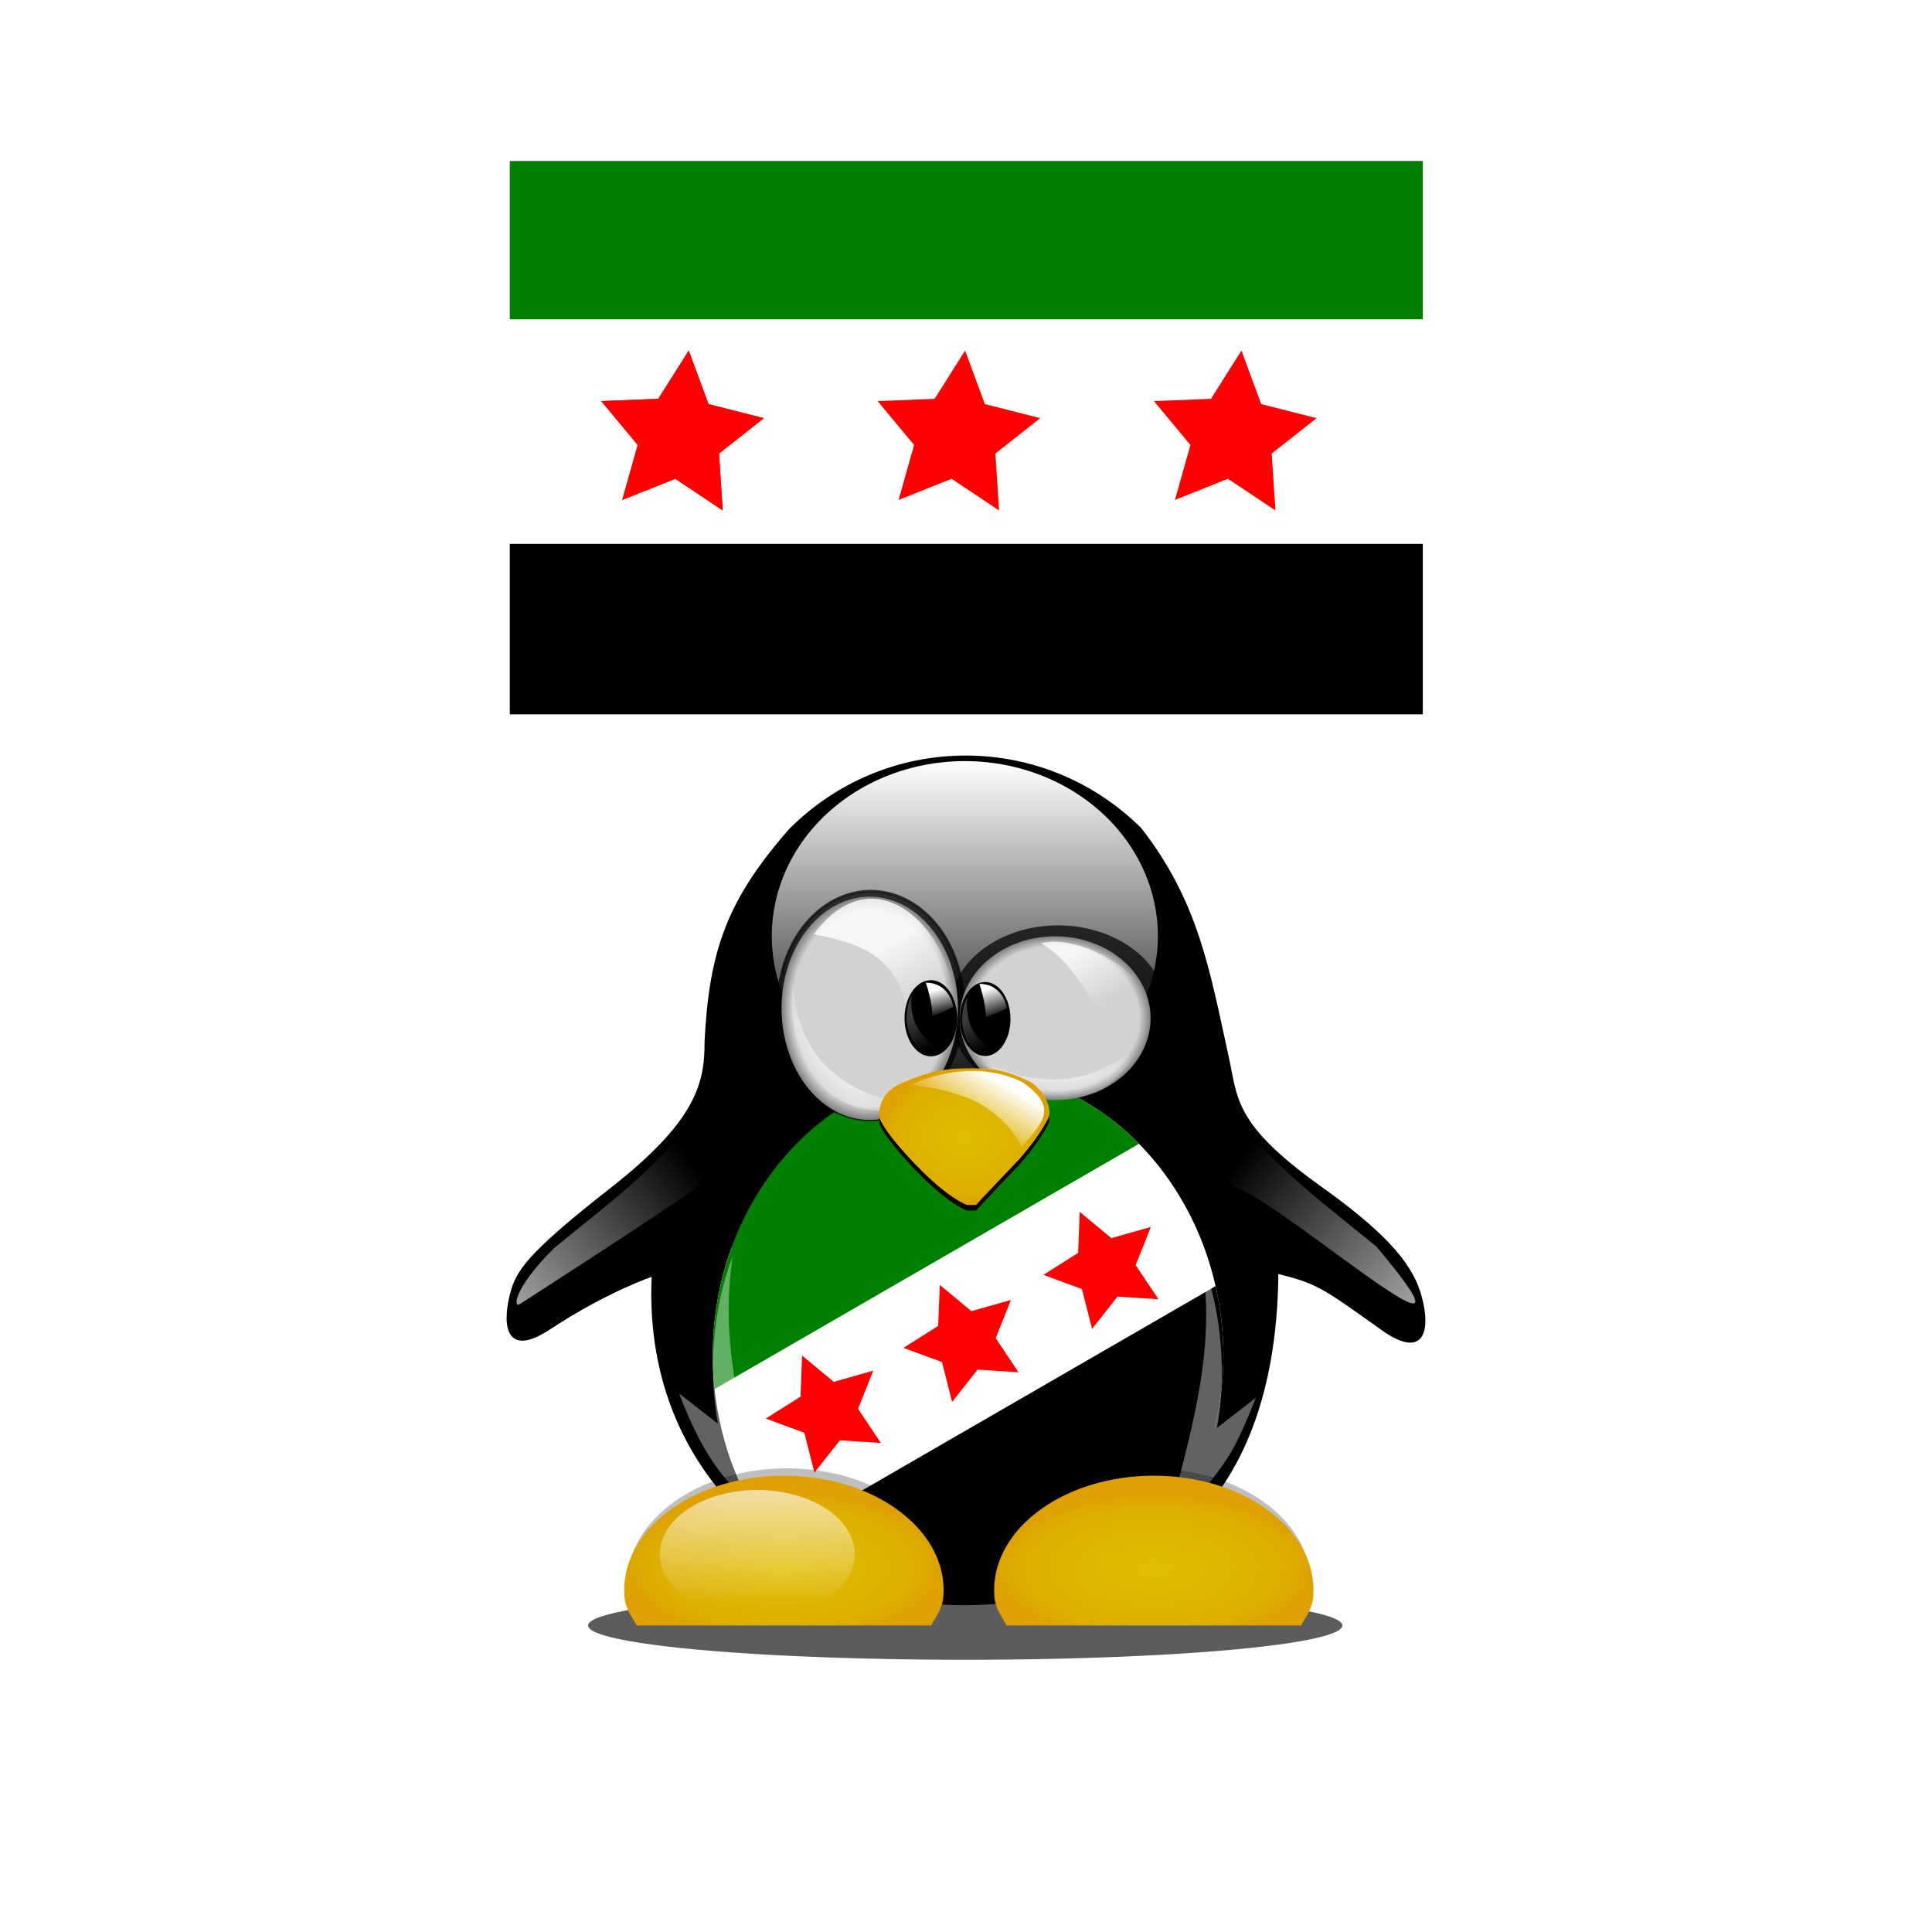 <svg:svg xmlns:dc="http://purl.org/dc/elements/1.1/" xmlns:ns1="http://sodipodi.sourceforge.net/DTD/sodipodi-0.dtd" xmlns:ns2="http://www.inkscape.org/namespaces/inkscape" xmlns:ns3="http://www.w3.org/1999/xlink" xmlns:ns5="http://creativecommons.org/ns#" xmlns:rdf="http://www.w3.org/1999/02/22-rdf-syntax-ns#" xmlns:svg="http://www.w3.org/2000/svg" height="2064.625" id="svg2" version="1.0" viewBox="-520.479 -795.992 2064.625 2064.625" width="2064.625" ns1:docname="syrian-tux.svg" ns1:version="0.32" ns2:output_extension="org.inkscape.output.svg.inkscape" ns2:version="0.48.3.1 r9886">
  <svg:title id="title3131">Syrian Tux</svg:title>
  <svg:defs id="defs4">
    <svg:linearGradient id="linearGradient3820" ns2:collect="always">
      <svg:stop id="stop3822" offset="0" style="stop-color:rgb(60, 60, 60)" />
      <svg:stop id="stop3824" offset="1" style="stop-color:rgb(60, 60, 60);stop-opacity:0" />
    </svg:linearGradient>
    <svg:linearGradient id="linearGradient3420">
      <svg:stop id="stop3422" offset="0" style="stop-color:rgb(223, 190, 0)" />
      <svg:stop id="stop3436" offset="0.8" style="stop-color:rgb(222, 175, 0)" />
      <svg:stop id="stop3424" offset="1" style="stop-color:rgb(222, 161, 1)" />
    </svg:linearGradient>
    <svg:linearGradient id="linearGradient3396">
      <svg:stop id="stop3398" offset="0" style="stop-color:rgb(255, 255, 255)" />
      <svg:stop id="stop3400" offset="1" style="stop-color:rgb(255, 255, 255);stop-opacity:0" />
    </svg:linearGradient>
    <svg:linearGradient id="linearGradient3303">
      <svg:stop id="stop3305" offset="0" style="stop-color:rgb(210, 210, 210)" />
      <svg:stop id="stop3311" offset=".88" style="stop-color:rgb(210, 210, 210)" />
      <svg:stop id="stop3307" offset="1" style="stop-color:rgb(128, 128, 128)" />
    </svg:linearGradient>
    <svg:radialGradient cx="430.04" cy="269.02" gradientTransform="matrix(1,0,0,1.262,0,-70.617)" gradientUnits="userSpaceOnUse" id="radialGradient3309" r="77.137" ns2:collect="always" ns3:href="#linearGradient3303" />
    <svg:radialGradient cx="615.17" cy="306.62" gradientTransform="matrix(1 0 0 1.025 0 -7.665)" gradientUnits="userSpaceOnUse" id="radialGradient3319" r="77.137" ns2:collect="always" ns3:href="#linearGradient3303" />
    <svg:linearGradient gradientUnits="userSpaceOnUse" id="linearGradient3360" x1="1510.9" x2="1510.9" y1="-9.642" y2="360.62" ns2:collect="always">
      <svg:stop id="stop3287" offset="0" style="stop-color:rgb(255, 255, 255)" />
      <svg:stop id="stop3289" offset="1" style="stop-color:rgb(255, 255, 255);stop-opacity:0" />
    </svg:linearGradient>
    <svg:linearGradient gradientUnits="userSpaceOnUse" id="linearGradient3608" x1="1304.6" x2="1304.6" y1="806.09" y2="888.87" ns2:collect="always" ns3:href="#linearGradient3396" />
    <svg:filter height="1.72" id="filter3794" width="1.065" x="-.033" y="-.36" ns2:collect="always">
      <svg:feGaussianBlur id="feGaussianBlur3796" stdDeviation="10.992" ns2:collect="always" />
    </svg:filter>
    <svg:linearGradient gradientTransform="translate(-955.35 24.576)" gradientUnits="userSpaceOnUse" id="linearGradient2913" x1="1466.7" x2="1484.5" y1="270" y2="303.34" ns2:collect="always" ns3:href="#linearGradient3820" />
    <svg:linearGradient gradientTransform="translate(-961.8 28.335)" gradientUnits="userSpaceOnUse" id="linearGradient2916" x1="1498.2" x2="1508.4" y1="231.99" y2="262.63" ns2:collect="always" ns3:href="#linearGradient3396" />
    <svg:linearGradient gradientTransform="translate(-1014.7 22.488)" gradientUnits="userSpaceOnUse" id="linearGradient2919" x1="1466.7" x2="1484.5" y1="270" y2="303.34" ns2:collect="always" ns3:href="#linearGradient3820" />
    <svg:linearGradient gradientTransform="translate(-1019 27.082)" gradientUnits="userSpaceOnUse" id="linearGradient2922" x1="1498.6" x2="1506.4" y1="234.5" y2="262.63" ns2:collect="always" ns3:href="#linearGradient3396" />
    <svg:linearGradient gradientTransform="matrix(-1 0 0 1 2045.6 42.426)" gradientUnits="userSpaceOnUse" id="linearGradient2928" x1="938.65" x2="1242.6" y1="638.37" y2="401.18" ns2:collect="always" ns3:href="#linearGradient3396" />
    <svg:linearGradient gradientTransform="translate(-1024,44.354)" gradientUnits="userSpaceOnUse" id="linearGradient2931" x1="938.65" x2="1242.6" y1="638.37" y2="401.18" ns2:collect="always" ns3:href="#linearGradient3396" />
    <svg:linearGradient gradientTransform="translate(-1003.4 24.993)" gradientUnits="userSpaceOnUse" id="linearGradient2937" x1="1563.5" x2="1532.6" y1="341.23" y2="393.51" ns2:collect="always" ns3:href="#linearGradient3396" />
    <svg:radialGradient cx="510.07" cy="418.72" gradientTransform="matrix(1 -9.7786e-8 7.8572e-8 .804 0 82.275)" gradientUnits="userSpaceOnUse" id="radialGradient2940" r="90.912" ns2:collect="always" ns3:href="#linearGradient3420" />
    <svg:radialGradient cx="1619.9" cy="319.54" gradientTransform="matrix(-.752 -.931 .359 -.248 1476.1 1923.8)" gradientUnits="userSpaceOnUse" id="radialGradient2943" r="89.638" ns2:collect="always" ns3:href="#linearGradient3396" />
    <svg:radialGradient cx="1619.9" cy="319.54" gradientTransform="matrix(-1 -9.1744e-7 3.3119e-7 -0.361 2230.4 461.02)" gradientUnits="userSpaceOnUse" id="radialGradient2946" r="89.638" ns2:collect="always" ns3:href="#linearGradient3396" />
    <svg:linearGradient gradientTransform="translate(-1006.6 26.998)" gradientUnits="userSpaceOnUse" id="linearGradient2949" x1="1632.9" x2="1664.2" y1="197.06" y2="249.2" ns2:collect="always" ns3:href="#linearGradient3396" />
    <svg:linearGradient gradientTransform="translate(-1012.4 30.855)" gradientUnits="userSpaceOnUse" id="linearGradient2953" x1="1449.7" x2="1487.2" y1="177.43" y2="237.22" ns2:collect="always" ns3:href="#linearGradient3396" />
    <svg:radialGradient cx="317.23" cy="898.07" gradientTransform="matrix(1 0 0 .469 0 457.16)" gradientUnits="userSpaceOnUse" id="radialGradient2961" r="170.68" ns2:collect="always" ns3:href="#linearGradient3420" />
    <svg:radialGradient cx="712.56" cy="902.18" gradientTransform="matrix(1 0 0 .469 0 457.16)" gradientUnits="userSpaceOnUse" id="radialGradient2965" r="170.68" ns2:collect="always" ns3:href="#linearGradient3420" />
    <svg:filter id="filter3758" ns2:collect="always">
      <svg:feGaussianBlur id="feGaussianBlur3760" stdDeviation="3.359" ns2:collect="always" />
    </svg:filter>
    <svg:filter id="filter3762" ns2:collect="always">
      <svg:feGaussianBlur id="feGaussianBlur3764" stdDeviation="3.486" ns2:collect="always" />
    </svg:filter>
    <svg:filter id="filter3766" ns2:collect="always">
      <svg:feGaussianBlur id="feGaussianBlur3768" stdDeviation="7.51" ns2:collect="always" />
    </svg:filter>
    <svg:filter id="filter3770" ns2:collect="always">
      <svg:feGaussianBlur id="feGaussianBlur3772" stdDeviation="4.038" ns2:collect="always" />
    </svg:filter>
    <svg:filter id="filter3774" ns2:collect="always">
      <svg:feGaussianBlur id="feGaussianBlur3776" stdDeviation="4.038" ns2:collect="always" />
    </svg:filter>
    <svg:filter id="filter3778" ns2:collect="always">
      <svg:feGaussianBlur id="feGaussianBlur3780" stdDeviation="3.275" ns2:collect="always" />
    </svg:filter>
    <svg:filter id="filter3782" ns2:collect="always">
      <svg:feGaussianBlur id="feGaussianBlur3784" stdDeviation="3.275" ns2:collect="always" />
    </svg:filter>
    <svg:filter id="filter3786" ns2:collect="always">
      <svg:feGaussianBlur id="feGaussianBlur3788" stdDeviation="2.458" ns2:collect="always" />
    </svg:filter>
    <svg:filter id="filter3795" ns2:collect="always">
      <svg:feGaussianBlur id="feGaussianBlur3797" stdDeviation="2.458" ns2:collect="always" />
    </svg:filter>
    <svg:filter id="filter3799" ns2:collect="always">
      <svg:feGaussianBlur id="feGaussianBlur3801" stdDeviation="2.233" ns2:collect="always" />
    </svg:filter>
    <svg:filter height="1.269" id="filter3734" width="1.216" x="-.108" y="-.135" ns2:collect="always">
      <svg:feGaussianBlur id="feGaussianBlur3736" stdDeviation="8.198" ns2:collect="always" />
    </svg:filter>
    <svg:filter id="filter3738" ns2:collect="always">
      <svg:feGaussianBlur id="feGaussianBlur3740" stdDeviation="6.244" ns2:collect="always" />
    </svg:filter>
    <svg:filter id="filter3742" ns2:collect="always">
      <svg:feGaussianBlur id="feGaussianBlur3744" stdDeviation="6.268" ns2:collect="always" />
    </svg:filter>
    <svg:clipPath clipPathUnits="userSpaceOnUse" id="clipPath4033">
      <svg:path d="m-465.63 643.58c-58.489 101.31-149.47 173.98-247.27 206.1-97.796 32.118-443.27-167.34-464.35-268.09-21.083-100.75-4.884-213.75 53.605-315.06 116.98-202.61 359.04-282.11 540.31-177.45 179.93 103.88 231.71 352.2 117.7 554.5z" id="path4035" style="fill-rule:evenodd;fill:url(#linearGradient4037)" ns1:nodetypes="cssssc" ns2:connector-curvature="0" />
    </svg:clipPath>
    <svg:linearGradient gradientTransform="matrix(1.204 .695 -.674 1.168 -967.78 -673.23)" gradientUnits="userSpaceOnUse" id="linearGradient4037" x1="513.85" x2="513.85" y1="457.32" y2="600.03" ns2:collect="always">
      <svg:stop id="stop3616" offset="0" style="stop-color:rgb(255, 255, 255)" />
      <svg:stop id="stop3618" offset="1" style="stop-color:rgb(190, 190, 190)" />
    </svg:linearGradient>
  </svg:defs>
  <ns1:namedview bordercolor="#666666" borderopacity="1.0" height="1024px" id="base" pagecolor="#ffffff" showgrid="false" showguides="true" width="1024px" ns2:current-layer="layer1" ns2:cx="7.317849" ns2:cy="620.69488" ns2:document-units="px" ns2:guide-bbox="true" ns2:pageopacity="0.0" ns2:pageshadow="2" ns2:window-height="845" ns2:window-maximized="1" ns2:window-width="1600" ns2:window-x="-2" ns2:window-y="-3" ns2:zoom="0.28749072" />
  <svg:g id="layer1" ns2:groupmode="layer" ns2:label="Capa 1">
    <svg:path d="m177.14 566.86c-11.36 226.84 173.5 353.35 335.72 351.43 162.21-1.93 329.4-78.33 331.66-354.29 42.837 10.586 48.378 14.971 111.43 60 50.746 36.242 50.607-7.435 40-40-10.491-32.208-40.111-64.596-105.71-111.43-94.429-67.411-88.968-95.546-98.929-139.66-20.265-92.627-32.292-165.23-93.069-243.21-48.014-47.713-114.01-77.131-186.81-77.131-73.337 0-139.77 29.92-187.86 78.273-66.347 75.76-85.217 129.71-89.998 226.72 0.348 45.802-10.713 86.435-102.14 157.86-91.429 71.429-99.712 88.827-105.71 111.43-5.966 22.462-11.227 71.228 41.071 36.788 62.13-40.91 110.35-56.78 110.35-56.78z" id="path3161" style="fill-rule:evenodd;stroke:#000000;stroke-width:2.3;fill:#000000" ns1:nodetypes="czcszsccsccszsc" />
    <svg:g clip-path="url(#clipPath4033)" id="g3957" transform="matrix(.623 -.36 .36 .623 845.33 81.659)">
      <svg:rect height="591.32" id="rect3959" style="fill:#ffffff" width="975.68" x="-1266.1" y="142.23" />
      <svg:path d="m-701.93 952.22-50.715-33.864-56.648 22.58 16.535-58.698-38.98-46.898 60.934-2.413 32.557-51.564 21.125 57.206 59.101 15.029-47.879 37.769z" id="path3961" style="fill:#ff0000" transform="translate(-270.84 -447.9)" ns1:arg1="1.0471976" ns1:arg2="1.6755161" ns1:cx="-747.85022" ns1:cy="872.6908" ns1:r1="91.831688" ns1:r2="45.915848" ns1:sides="5" ns1:type="star" ns2:flatsided="false" ns2:randomized="0" ns2:rounded="0" ns2:tile-cx="-540.88702" ns2:tile-cy="436.15497" ns2:tile-h="170.8572" ns2:tile-w="173.71737" ns2:tile-x0="-624.77944" ns2:tile-y0="344.82634" ns2:transform-center-x="-2.9662618" ns2:transform-center-y="-5.9000247" />
      <svg:rect height="360.58" id="rect3963" style="fill:#008000" width="975.68" x="-1266.1" y="-49.177" />
      <svg:rect height="346.22" id="rect3965" style="fill:#000000" width="975.68" x="-1266.1" y="551.4" />
      <svg:use height="1024" id="use3969" transform="translate(295.32)" width="1024" x="0" y="0" ns2:tiled-clone-of="#path3890" ns2:transform-center-x="-2.9662628" ns2:transform-center-y="-5.9000247" ns3:href="#path3890" />
      <svg:use height="1024" id="use3971" transform="translate(529.54 10.115)" width="1024" x="0" y="0" ns2:tiled-clone-of="#path3890" ns2:transform-center-x="-2.9662638" ns2:transform-center-y="-5.9000247" ns3:href="#path3890" />
    </svg:g>
    <svg:path d="m914.08 941.08a403.04 36.64 0 1 1 0 -0.001" id="path3764" style="opacity:.8;filter:url(#filter3794);fill-rule:evenodd;fill:#000000" ns1:cx="511.03577" ns1:cy="941.07721" ns1:end="6.2831679" ns1:open="true" ns1:rx="403.0433" ns1:ry="36.640301" ns1:start="0" ns1:type="arc" />
    <svg:path d="m1700.9 175.49a189.95 185.13 0 1 1 0 -0.003" id="path3358" style="filter:url(#filter3766);fill-rule:evenodd;fill:url(#linearGradient3360)" transform="matrix(1.086 0 0 1.01 -1130.3 27.099)" ns1:cx="1510.9303" ns1:cy="175.48776" ns1:end="6.2831679" ns1:open="true" ns1:rx="189.95103" ns1:ry="185.12994" ns1:start="0" ns1:type="arc" />
    <svg:rect height="374.12" id="rect3326" style="fill:none" width="412.69" x="304.69" y="17.356" />
    <svg:path d="m262.41 547.4c-12.495 84.305 5.216 155.82 25.829 236.15l-26.751 8.302c-26.242-28.289-42.488-63.105-56.27-98.703l41.51 32.286c-10.566-55.106-5.242-126.05 15.682-178.03z" id="path3760" style="filter:url(#filter3782);fill-rule:evenodd;fill:#ffffff;fill-opacity:.386" ns1:nodetypes="cccccc" />
    <svg:path d="m764.3 551.98c12.495 84.305-5.216 155.82-25.829 236.15l26.751 8.302s14.759-16.604 27.674-36.898c12.914-20.294 28.596-61.804 28.596-61.804l-41.51 32.286c10.566-55.106 5.242-126.05-15.682-178.03z" id="path3762" style="filter:url(#filter3778);fill-rule:evenodd;fill:#ffffff;fill-opacity:.386" ns1:nodetypes="cccsccc" />
    <svg:path d="m880.17 895.76c0 16.9-4.779 23.005-13.42 37.655h-314.52c-8.64-14.65-13.42-20.754-13.42-37.655 0-67.602 76.464-122.47 170.68-122.47 94.213 0 170.68 54.864 170.68 122.46" id="path3740" style="opacity:.5;filter:url(#filter3738);fill-rule:evenodd;fill:#000000" ns1:nodetypes="cccssc" />
    <svg:path d="m883.23 903.47c0 16.9-4.779 23.005-13.42 37.655h-314.52c-8.64-14.65-13.42-20.754-13.42-37.655 0-67.602 76.464-122.47 170.68-122.47 94.213 0 170.68 54.864 170.68 122.46" id="path3193" style="fill-rule:evenodd;fill:url(#radialGradient2965)" ns1:nodetypes="cccssc" />
    <svg:path d="m491.12 895.62c0 16.9-4.779 23.005-13.42 37.655h-314.52c-8.64-14.65-13.42-20.754-13.42-37.655 0-67.602 76.464-122.47 170.68-122.47 94.213 0 170.68 54.864 170.68 122.46" id="path3622" style="opacity:.5;filter:url(#filter3742);fill-rule:evenodd;fill:#000000" ns1:nodetypes="cccssc" />
    <svg:path d="m487.91 903.47c0 16.9-4.779 23.005-13.42 37.655h-314.52c-8.64-14.65-13.42-20.754-13.42-37.655 0-67.602 76.464-122.47 170.68-122.47 94.213 0 170.68 54.864 170.68 122.46" id="path3200" style="fill-rule:evenodd;fill:url(#radialGradient2961)" ns1:nodetypes="cccssc" />
    <svg:path d="m700.02 299.87a82.923 83.887 0 1 1 0 -0.001" id="path3227" style="opacity:.85;filter:url(#filter3758);fill-rule:evenodd;fill:#000000" transform="matrix(1.405 0 0 1.101 -256.83 -44.909)" ns1:cx="617.09979" ns1:cy="299.87195" ns1:end="6.2831679" ns1:open="true" ns1:rx="82.922791" ns1:ry="83.887009" ns1:start="0" ns1:type="arc" />
    <svg:path d="m507.18 269.02a77.137 97.386 0 1 1 0 -0.002" id="path3213" style="opacity:.85;fill-rule:evenodd;filter:url(#filter3762);stroke:#000000;stroke-width:2.365;fill:#000000" transform="matrix(1.284 0 0 1.254 -142.16 -58.756)" ns1:cx="430.04144" ns1:cy="269.01694" ns1:end="6.2831679" ns1:open="true" ns1:rx="77.137474" ns1:ry="97.386063" ns1:start="0" ns1:type="arc" />
    <svg:path d="m507.18 269.02a77.137 97.386 0 1 1 0 -0.002" id="path3215" style="fill-rule:evenodd;fill:url(#radialGradient3309)" transform="matrix(1.222 0 0 1.225 -116.54 -48.017)" ns1:cx="430.04144" ns1:cy="269.01694" ns1:end="6.2831679" ns1:open="true" ns1:rx="77.137474" ns1:ry="97.386063" ns1:start="0" ns1:type="arc" />
    <svg:path d="m692.31 306.62a77.137 79.066 0 1 1 0 -0.001" id="path3229" style="fill-rule:evenodd;fill:url(#radialGradient3319)" transform="matrix(1.322 0 0 1.107 -206.15 -47.326)" ns1:cx="615.17139" ns1:cy="306.62146" ns1:end="6.2831679" ns1:open="true" ns1:rx="77.137474" ns1:ry="79.06591" ns1:start="0" ns1:type="arc" />
    <svg:path d="m509.11 296.02a26.998 39.533 0 1 1 0 -0.001" id="path3231" style="fill-rule:evenodd;fill:#000000" transform="translate(50.23 -3.036)" ns1:cx="482.10922" ns1:cy="296.01508" ns1:end="6.2831679" ns1:open="true" ns1:rx="26.998117" ns1:ry="39.532955" ns1:start="0" ns1:type="arc" />
    <svg:path d="m349.05 202.49c71.261-96.101 158.46 11.278 148.13 84.153-23.459 17.248-47.847 6.484-47.847 6.484-5.527-63.282-46.322-81.024-100.28-90.637z" id="path3328" style="opacity:.8;fill-rule:evenodd;fill:url(#linearGradient2953)" ns1:nodetypes="cccc" />
    <svg:path d="m509.11 296.02a26.998 39.533 0 1 1 0 -0.001" id="path3217" style="fill-rule:evenodd;stroke:#000000;stroke-width:2.3;fill:#000000" transform="translate(-7.785 -3.857)" ns1:cx="482.10922" ns1:cy="296.01508" ns1:end="6.2831679" ns1:open="true" ns1:rx="26.998117" ns1:ry="39.532955" ns1:start="0" ns1:type="arc" />
    <svg:path d="m592.03 212.13c37.013-11.592 128.95 33.514 107.99 80.994l-42.426 1.928s-26.998-61.71-65.567-82.923z" id="path3374" style="opacity:.8;fill-rule:evenodd;fill:url(#linearGradient2949)" ns1:nodetypes="cccc" />
    <svg:path d="m521.43 333.13c64.02 35.534 123.85 34.326 178.28-15.62-36.488 76.202-107.4 83.49-178.28 15.62z" id="path3384" style="opacity:.8;fill-rule:evenodd;fill:url(#radialGradient2946)" ns1:nodetypes="ccc" />
    <svg:path d="m327.23 247.76c-0.554 84.739 55.062 129.31 132.36 136.76-94.766 29.842-143.51-51.316-132.36-136.76z" id="path3402" style="opacity:.8;fill-rule:evenodd;fill:url(#radialGradient2943)" ns1:nodetypes="ccc" />
    <svg:path d="m513.15 497.77l9.507-0.179s10.343-11.44 46.297-49.028c23.969-27.238 31.596-45.215 31.596-45.215s4.903-17.977-18.522-36.499c-30.744-15.265-46.297-15.253-69.027-15.164-22.73 0.089-39.61 2.813-69.027 15.343-29.417 12.529-24.514 37.588-24.514 37.588s2.179 11.985 38.133 49.573 55.557 43.58 55.557 43.58z" id="path2952" style="filter:url(#filter3734);fill:#000000" ns1:nodetypes="ccccccscsc" />
    <svg:path d="m513.15 491.77l9.507-0.179s10.343-11.44 46.297-49.028c23.969-27.238 31.596-45.215 31.596-45.215s4.903-17.977-18.522-36.499c-30.744-15.265-46.297-15.253-69.027-15.164-22.73 0.089-39.61 2.813-69.027 15.343-29.417 12.529-24.514 37.588-24.514 37.588s2.179 11.985 38.133 49.573 55.557 43.58 55.557 43.58z" id="path3202" style="fill-rule:evenodd;fill:url(#radialGradient2940)" ns1:nodetypes="ccccccscsc" />
    <svg:path d="m452.56 363.57s46.522 3.102 77.094 21.71c30.572 18.609 41.648 44.307 41.648 44.307 24.635-27.925 38.116-42.196 1.772-68.676-37.355-18.836-83.277-14.983-120.51 2.658z" id="path3406" style="filter:url(#filter3799);fill-rule:evenodd;fill:url(#linearGradient2937)" ns1:nodetypes="csccc" />
    <svg:path d="m1382.7 852.37a78.102 46.282 0 1 1 0 -0.001" id="path3600" style="opacity:.8;filter:url(#filter3795);fill-rule:evenodd;fill:url(#linearGradient3608)" transform="matrix(1.333 0 0 1.479 -1450.2 -395.89)" ns1:cx="1304.5875" ns1:cy="852.36914" ns1:end="6.2831679" ns1:open="true" ns1:rx="78.101692" ns1:ry="46.282486" ns1:start="0" ns1:type="arc" />
    <svg:path d="m1382.7 852.37a78.102 46.282 0 1 1 0 -0.001" id="path3610" style="opacity:.8;filter:url(#filter3786);fill:url(#linearGradient3608);fill-rule:evenodd" transform="matrix(1.333 0 0 1.479 -1000.9 -395.89)" ns1:cx="1304.5875" ns1:cy="852.36914" ns1:end="6.2831679" ns1:open="true" ns1:rx="78.101692" ns1:ry="46.282486" ns1:start="0" ns1:type="arc" />
    <svg:path d="m34.712 597.82s161.99-104.14 187.06-123.42c25.07-19.284 1.929-80.994 1.929-80.994-40.415 59.128-97.848 99.587-152.35 144.63-44.354 44.354-42.727 63.884-36.64 59.782z" id="path3742" style="filter:url(#filter3774);fill-rule:evenodd;fill:url(#linearGradient2931)" ns1:nodetypes="csccc" />
    <svg:path d="m799.88 472.47c-25.07-19.284-1.929-80.994-1.929-80.994 40.415 59.128 97.848 99.587 152.35 144.63 134.71 159.56-95.396-43.1-150.42-63.638z" id="path3754" style="filter:url(#filter3770);fill-rule:evenodd;fill:url(#linearGradient2928)" ns1:nodetypes="cccc" />
    <svg:path d="m468.9 254.15s6.668 19.263 7.162 35.562c14.57-4.939 22.226-9.878 22.226-9.878s-3.704-25.683-29.388-25.683z" id="path3828" style="fill-rule:evenodd;fill:url(#linearGradient2922)" ns1:nodetypes="cccc" />
    <svg:path d="m453.74 267.83c-2.839 25.014 9.115 49.828 34.08 57.047-35.97 14.245-47.291-32.087-34.08-57.047z" id="path3830" style="fill-rule:evenodd;fill:url(#linearGradient2919)" ns1:nodetypes="ccc" />
    <svg:path d="m526.12 255.41s6.668 19.263 7.162 35.562c14.57-4.939 22.226-9.878 22.226-9.878s-3.704-25.683-29.388-25.683z" id="path3836" style="fill-rule:evenodd;fill:url(#linearGradient2916)" ns1:nodetypes="cccc" />
    <svg:path d="m513.05 269.92s-2.47 21.485 6.668 36.056c9.137 14.57 19.51 19.263 27.412 20.991-35.97 14.245-47.291-32.087-34.08-57.047z" id="path3838" style="fill-rule:evenodd;fill:url(#linearGradient2913)" ns1:nodetypes="cscc" />
    <svg:g id="g3948" transform="translate(1290.4 -766.17)">
      <svg:rect height="591.32" id="rect3886" style="fill:#ffffff" width="975.68" x="-1266.1" y="142.23" />
      <svg:path d="m-701.93 952.22-50.715-33.864-56.648 22.58 16.535-58.698-38.98-46.898 60.934-2.413 32.557-51.564 21.125 57.206 59.101 15.029-47.879 37.769z" id="path3890" style="fill:#ff0000" transform="translate(-336.6 -436.54)" ns1:arg1="1.0471976" ns1:arg2="1.6755161" ns1:cx="-747.85022" ns1:cy="872.6908" ns1:r1="91.831688" ns1:r2="45.915848" ns1:sides="5" ns1:type="star" ns2:flatsided="false" ns2:randomized="0" ns2:rounded="0" ns2:tile-cx="-540.88702" ns2:tile-cy="436.15497" ns2:tile-h="170.8572" ns2:tile-w="173.71737" ns2:tile-x0="-624.77944" ns2:tile-y0="344.82634" ns2:transform-center-x="-2.9662618" ns2:transform-center-y="-5.9000247" />
      <svg:rect height="169.17" id="rect3892" style="fill:#008000" width="975.68" x="-1266.1" y="142.23" />
      <svg:rect height="182.16" id="rect3894" style="fill:#000000" width="975.68" x="-1266.1" y="551.4" />
      <svg:use height="1024" id="use3942" width="1024" x="0" y="0" ns2:tiled-clone-of="#path3890" ns2:transform-center-x="-2.9662618" ns2:transform-center-y="-5.9000247" ns3:href="#path3890" />
      <svg:use height="1024" id="use3944" transform="translate(295.32)" width="1024" x="0" y="0" ns2:tiled-clone-of="#path3890" ns2:transform-center-x="-2.9662628" ns2:transform-center-y="-5.9000247" ns3:href="#path3890" />
      <svg:use height="1024" id="use3946" transform="translate(590.64)" width="1024" x="0" y="0" ns2:tiled-clone-of="#path3890" ns2:transform-center-x="-2.9662638" ns2:transform-center-y="-5.9000247" ns3:href="#path3890" />
    </svg:g>
  </svg:g>
</svg:svg>